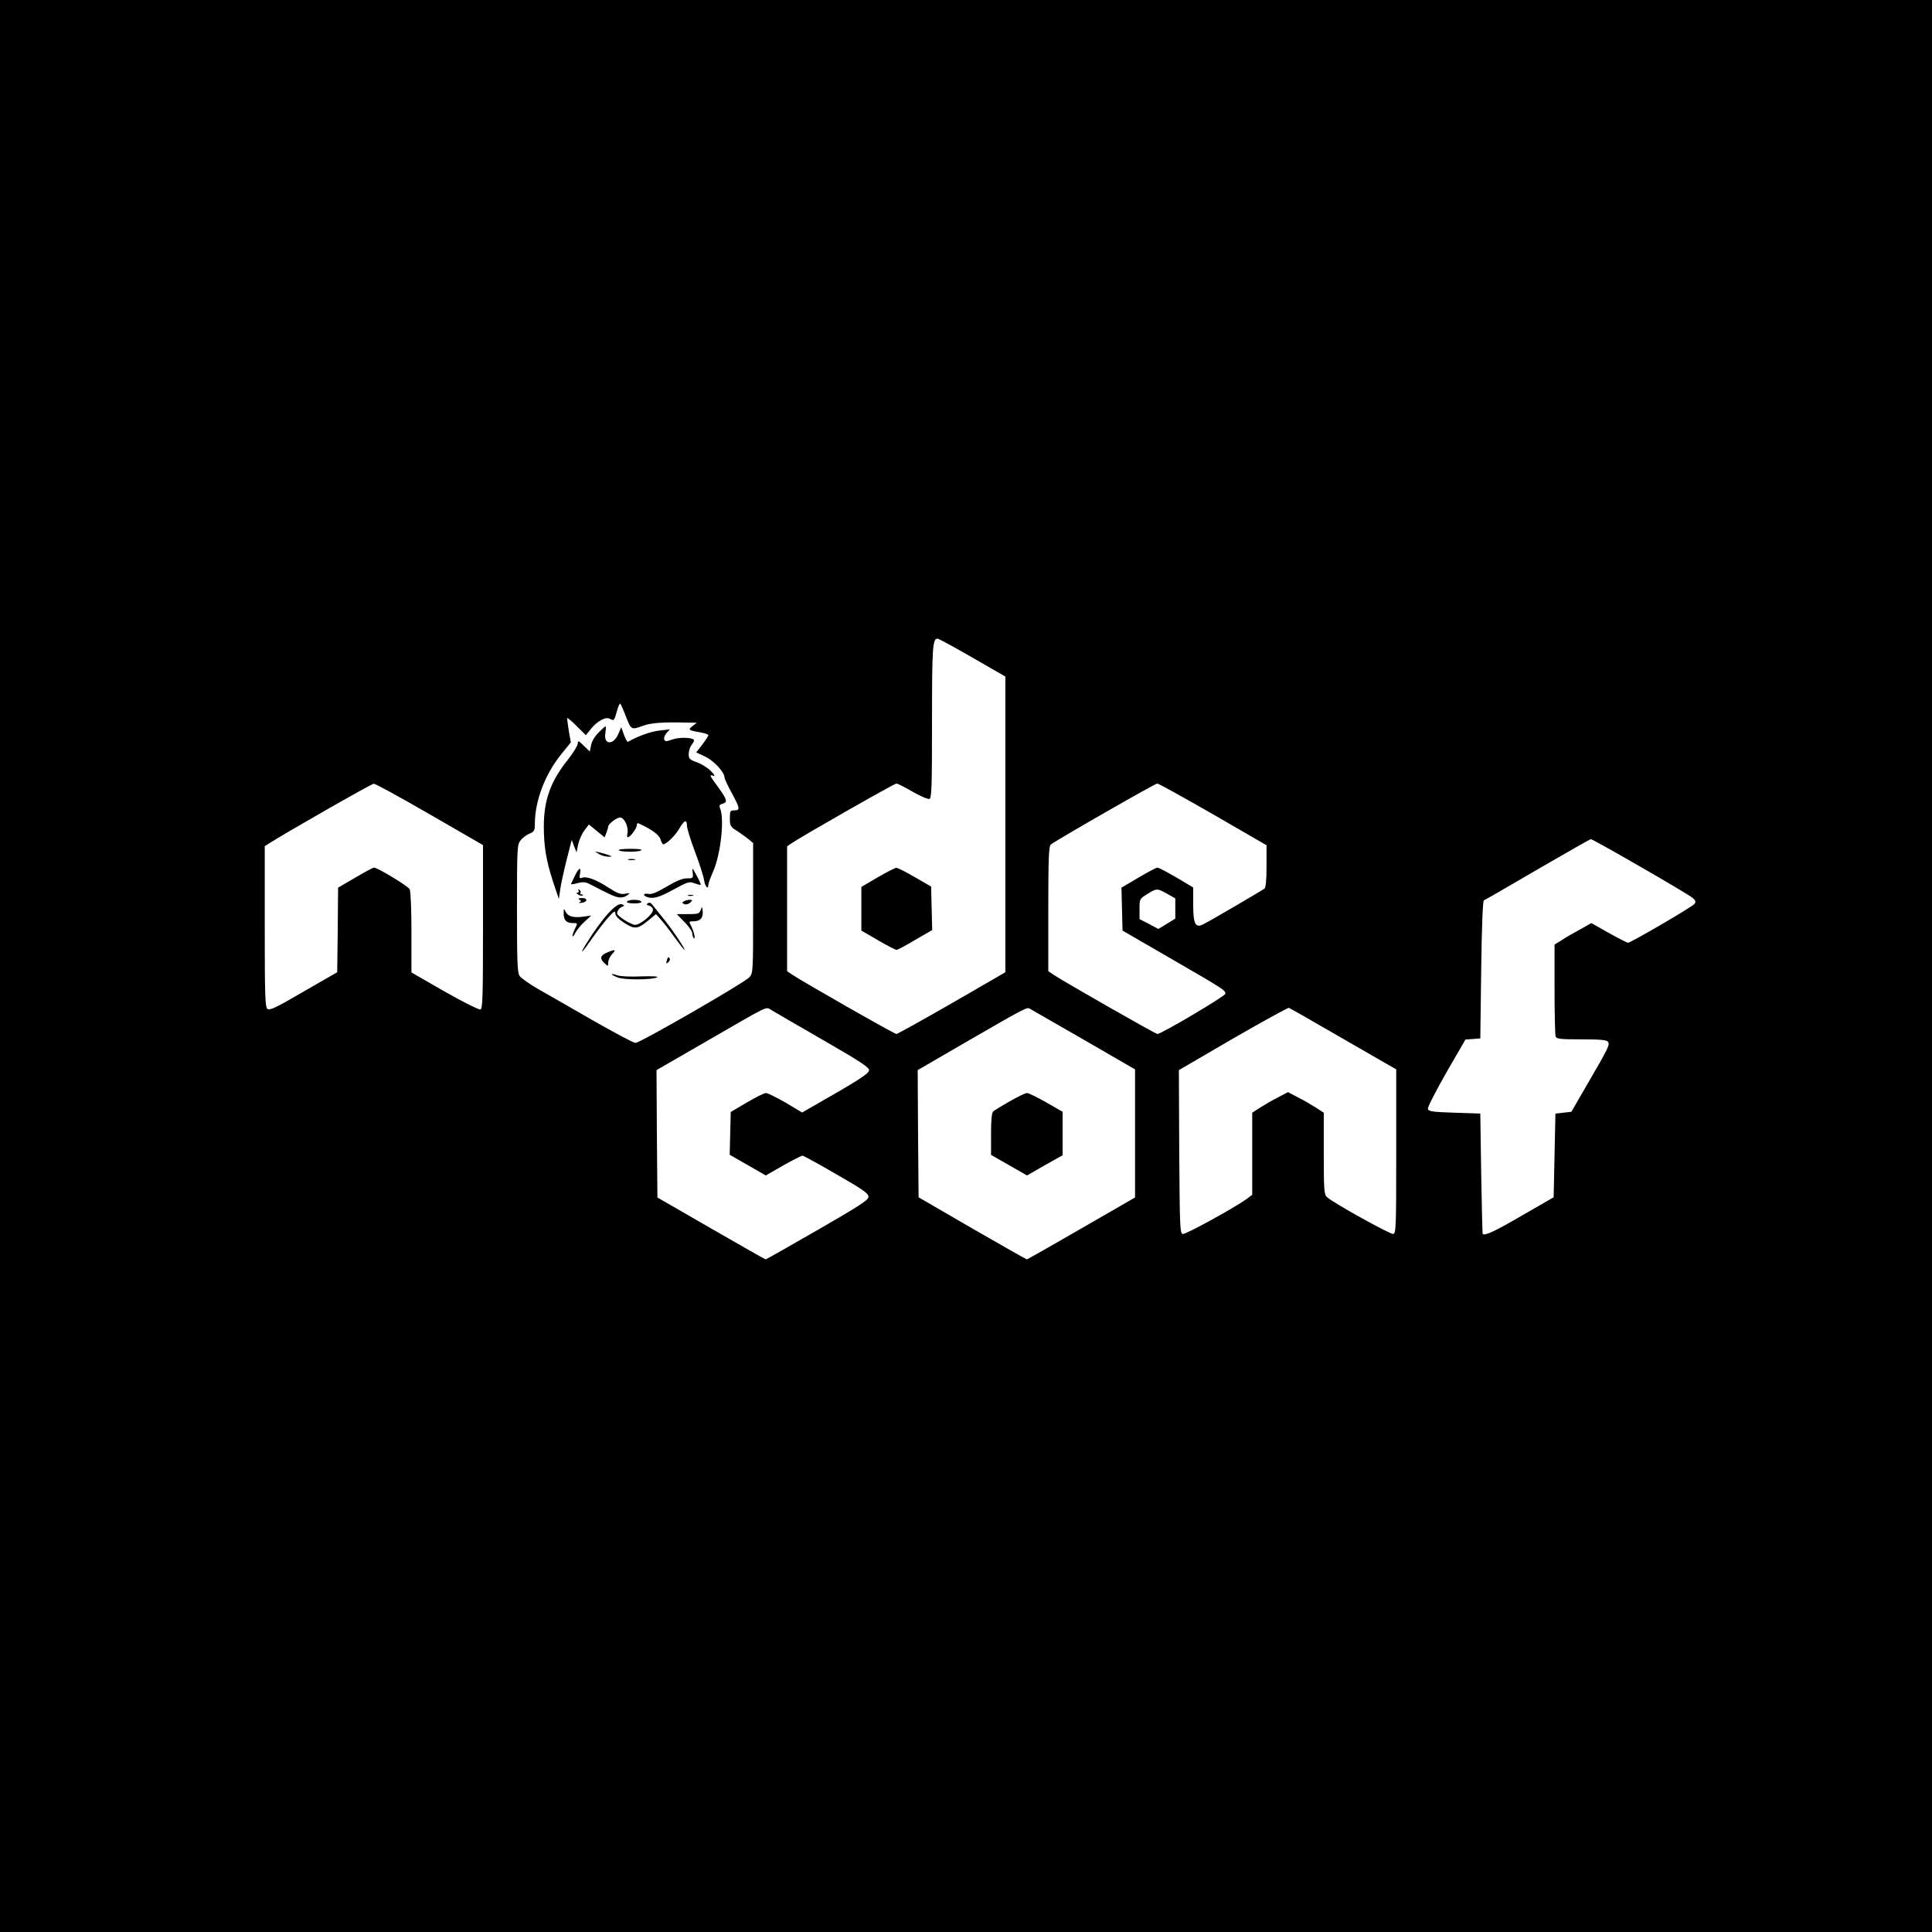 <?xml version="1.0" standalone="no"?>
<!DOCTYPE svg PUBLIC "-//W3C//DTD SVG 20010904//EN"
 "http://www.w3.org/TR/2001/REC-SVG-20010904/DTD/svg10.dtd">
<svg version="1.0" xmlns="http://www.w3.org/2000/svg"
 width="1080pt" height="1080pt" viewBox="0 0 1080 1080"
 preserveAspectRatio="xMidYMid meet">
<g transform="translate(0,1080) scale(0.1,-0.1)"
fill="#000000" stroke="none">
<path d="M0 5400 l0 -5400 5400 0 5400 0 0 5400 0 5400 -5400 0 -5400 0 0
-5400z m5436 1724 l184 -106 0 -827 0 -826 -299 -173 c-164 -94 -304 -172
-310 -172 -12 0 -529 295 -583 332 l-28 19 0 349 0 349 28 19 c54 37 571 332
583 332 7 0 48 -21 91 -46 44 -25 86 -43 94 -40 12 5 14 73 14 431 0 415 3
465 31 465 6 0 94 -48 195 -106z m-1936 -332 c28 -72 29 -73 95 -49 42 16 113
21 230 18 l70 -1 -24 -19 c-27 -21 -24 -23 52 -37 20 -3 37 -10 37 -14 0 -4
-15 -27 -34 -52 l-34 -44 49 -23 c48 -22 109 -87 109 -117 0 -7 18 -46 40 -86
47 -86 49 -98 15 -98 -23 0 -25 -4 -25 -45 0 -42 3 -47 43 -72 23 -15 52 -36
65 -47 l22 -19 0 -363 c0 -362 0 -363 -22 -388 -29 -31 -610 -366 -636 -366
-10 0 -117 57 -238 126 -120 69 -259 149 -307 176 -48 28 -94 60 -102 72 -13
17 -15 80 -15 377 0 339 1 358 20 381 10 14 33 31 50 38 27 11 30 17 30 59 1
126 58 276 150 388 l51 63 -11 62 c-5 35 -10 67 -10 73 0 5 24 -14 53 -43 l52
-52 28 35 c37 46 85 71 108 56 21 -12 23 -10 39 48 6 23 14 40 18 37 3 -4 18
-37 32 -74z m-1098 -544 l298 -172 0 -457 c0 -388 -2 -458 -14 -462 -8 -3 -98
42 -200 100 l-186 107 0 224 c0 124 -4 231 -10 241 -9 18 -180 121 -199 121
-6 0 -53 -25 -105 -56 l-96 -56 -2 -236 -3 -237 -188 -108 c-154 -90 -190
-107 -202 -97 -13 11 -15 77 -15 461 l0 449 27 17 c77 50 570 332 582 332 8 1
149 -76 313 -171z m4379 0 l299 -173 0 -116 c0 -81 -4 -120 -12 -127 -14 -10
-293 -174 -340 -198 -46 -24 -58 0 -58 111 l0 94 -94 56 c-52 30 -99 55 -106
55 -6 0 -54 -25 -106 -56 l-95 -56 3 -120 3 -120 271 -157 c289 -167 304 -176
304 -196 0 -13 -358 -225 -380 -225 -11 0 -529 296 -582 332 l-28 19 0 348 c0
285 3 351 14 360 28 23 581 340 595 341 8 0 148 -78 312 -172z m2392 -295
c150 -86 281 -164 291 -174 16 -15 17 -21 7 -33 -14 -17 -355 -216 -370 -216
-6 0 -54 25 -108 55 l-97 55 -62 -35 c-34 -18 -81 -45 -103 -60 l-41 -25 0
-249 c0 -137 3 -256 6 -265 5 -14 28 -16 144 -16 101 0 140 -3 148 -13 13 -15
7 -29 -120 -247 l-84 -145 -45 -5 -44 -5 -5 -234 -5 -234 -179 -103 c-153 -89
-207 -114 -218 -101 -1 1 -5 153 -8 337 l-5 335 -145 5 c-125 4 -145 7 -148
22 -2 9 45 100 103 202 l107 185 41 3 42 3 5 384 c3 242 9 386 15 388 6 2 141
80 300 173 160 93 294 169 298 169 4 1 130 -69 280 -156z m-2649 -149 l46 -26
0 -56 0 -57 -47 -29 -48 -29 -52 28 -53 27 0 57 c0 55 1 57 43 83 53 33 55 33
111 2z m-1921 -819 c216 -125 257 -152 255 -169 -3 -19 -57 -54 -320 -204
l-54 -31 -92 55 c-51 29 -101 54 -110 54 -10 0 -58 -24 -107 -53 l-90 -53 -3
-119 -3 -120 101 -58 101 -58 97 56 c54 30 103 55 108 55 5 0 91 -47 189 -104
148 -85 180 -107 180 -126 0 -18 -47 -49 -285 -186 -156 -90 -287 -164 -290
-164 -3 0 -140 78 -305 173 l-300 173 -3 356 -2 356 279 161 c367 212 329 194
366 173 16 -10 146 -85 288 -167z m1457 2 l285 -165 0 -358 0 -358 -300 -173
c-164 -95 -302 -173 -305 -173 -3 0 -140 78 -305 173 l-300 174 -3 355 -2 356
267 155 c348 201 343 198 362 187 9 -5 144 -83 301 -173z m1450 5 l295 -170 0
-459 c0 -423 -1 -458 -17 -461 -16 -3 -334 173 -370 206 -16 14 -18 39 -18
244 l0 228 -45 29 c-25 16 -70 42 -100 57 l-55 29 -55 -29 c-30 -15 -75 -41
-100 -57 l-45 -29 0 -229 0 -230 -32 -24 c-68 -49 -339 -198 -356 -195 -16 3
-17 35 -20 460 l-2 456 302 176 c167 96 308 174 313 172 6 -2 143 -80 305
-174z"/>
<path d="M4905 5895 l-90 -53 0 -122 0 -122 93 -54 c52 -30 98 -54 104 -54 5
0 52 25 104 56 l95 55 -3 121 -3 122 -90 52 c-49 29 -97 53 -105 53 -8 -1 -55
-25 -105 -54z"/>
<path d="M3346 6705 c-21 -21 -38 -49 -42 -71 l-7 -35 -33 32 c-30 29 -34 31
-34 13 0 -11 -25 -52 -55 -90 -97 -121 -135 -226 -135 -374 0 -113 14 -195 52
-310 l32 -95 8 55 c4 30 21 105 36 165 l28 110 13 -35 14 -35 9 45 c6 25 21
60 35 78 l25 33 44 -36 44 -36 10 26 c5 14 10 30 10 34 0 15 47 51 67 51 24 0
49 -57 40 -91 -3 -10 -1 -19 3 -19 13 0 50 50 50 67 0 8 3 13 8 11 73 -33 115
-63 124 -89 5 -16 12 -29 15 -29 17 0 67 48 89 86 29 50 44 56 44 19 0 -14 20
-80 45 -146 25 -66 48 -138 51 -160 6 -37 24 -55 24 -24 0 8 12 40 26 72 43
97 65 294 39 356 -6 14 -2 20 14 24 30 8 26 23 -24 92 -50 68 -52 73 -27 64
11 -4 7 5 -13 26 -16 17 -51 39 -77 49 -43 15 -48 20 -48 47 0 16 7 39 15 49
8 11 15 23 15 27 0 16 -78 20 -119 6 -37 -13 -43 -13 -48 -1 -3 8 3 24 13 36
l19 21 -60 -7 c-47 -5 -121 -32 -175 -63 -3 -2 -13 16 -22 39 l-15 43 -16 -37
c-27 -65 -84 -63 -73 3 3 22 4 39 1 39 -2 0 -20 -16 -39 -35z"/>
<path d="M3459 6047 c10 -10 105 -11 124 -1 10 6 -11 9 -58 9 -41 0 -70 -3
-66 -8z"/>
<path d="M3350 6025 c14 -8 36 -14 50 -14 23 0 23 1 5 8 -11 4 -33 11 -50 15
l-30 6 25 -15z"/>
<path d="M3513 5993 c9 -2 25 -2 35 0 9 3 1 5 -18 5 -19 0 -27 -2 -17 -5z"/>
<path d="M3215 5907 c-11 -23 -21 -44 -23 -48 -2 -4 15 -2 36 4 30 8 45 7 68
-5 110 -57 135 -69 161 -74 17 -3 35 1 48 10 19 15 19 15 -11 10 -24 -5 -43 2
-94 35 -67 44 -122 64 -147 54 -13 -5 -15 -1 -11 21 8 41 -5 38 -27 -7z"/>
<path d="M3872 5923 c4 -32 3 -33 -32 -33 -25 0 -59 -14 -113 -46 -54 -32 -85
-45 -102 -41 -28 5 -34 -7 -9 -17 32 -12 65 -4 137 35 94 51 99 53 130 41 17
-6 32 -10 34 -8 2 2 -8 25 -23 52 -25 46 -26 47 -22 17z"/>
<path d="M3234 5822 c4 -7 1 -12 -6 -12 -8 0 -6 -5 5 -11 10 -6 21 -8 24 -5 4
3 1 6 -6 6 -7 0 -10 4 -6 9 3 5 0 13 -6 17 -8 4 -9 3 -5 -4z"/>
<path d="M3848 5793 c6 -2 18 -2 25 0 6 3 1 5 -13 5 -14 0 -19 -2 -12 -5z"/>
<path d="M3239 5771 c11 -7 11 -10 0 -15 -8 -3 -3 -4 10 -3 36 3 39 27 4 27
-19 0 -24 -3 -14 -9z"/>
<path d="M3505 5760 c-4 -6 12 -10 40 -10 28 0 44 4 40 10 -3 6 -21 10 -40 10
-19 0 -37 -4 -40 -10z"/>
<path d="M3822 5761 c-11 -6 -10 -10 4 -15 10 -4 24 0 33 9 14 13 13 15 -4 15
-11 0 -26 -4 -33 -9z"/>
<path d="M3622 5751 c-10 -6 -9 -10 7 -14 12 -3 21 -13 21 -24 0 -24 -71 -83
-99 -83 -23 0 -101 49 -101 64 0 16 13 32 30 38 12 5 12 7 -3 13 -30 12 -110
-76 -201 -222 -42 -69 -21 -49 33 30 27 39 68 92 90 117 33 37 40 41 41 24 0
-14 17 -32 50 -53 58 -37 74 -36 136 15 l41 34 25 -28 c14 -15 49 -60 77 -99
29 -40 55 -73 57 -73 9 0 -71 119 -119 177 -26 32 -53 66 -60 75 -8 11 -17 15
-25 9z"/>
<path d="M3917 5713 c-8 -21 -15 -23 -71 -23 l-63 0 43 -44 c24 -24 44 -53 44
-64 0 -11 4 -23 9 -27 11 -6 -1 41 -18 74 -11 19 -9 21 17 21 37 0 54 20 50
57 -3 27 -4 27 -11 6z"/>
<path d="M3151 5695 c-1 -38 15 -55 51 -55 28 0 28 0 13 -30 -8 -16 -15 -35
-15 -42 1 -7 8 1 16 17 9 17 32 45 52 63 l37 34 -43 -6 c-56 -8 -87 1 -100 27
-10 21 -11 20 -11 -8z"/>
<path d="M3393 5475 c-38 -16 -42 -34 -13 -60 19 -18 20 -17 20 5 0 13 10 34
22 47 25 26 17 28 -29 8z"/>
<path d="M3727 5429 c-4 -16 -3 -18 9 -8 7 6 11 15 8 20 -8 13 -11 11 -17 -12z"/>
<path d="M3420 5354 c0 -3 15 -11 33 -18 35 -15 195 -14 221 1 9 5 -29 7 -89
5 -59 -3 -117 0 -135 6 -16 6 -30 9 -30 6z"/>
<path d="M5645 4644 c-44 -25 -85 -50 -92 -56 -9 -7 -13 -44 -13 -127 l0 -117
100 -57 101 -58 99 57 100 56 0 122 0 121 -92 53 c-50 28 -98 52 -107 52 -9 0
-52 -21 -96 -46z"/>
</g>
</svg>
